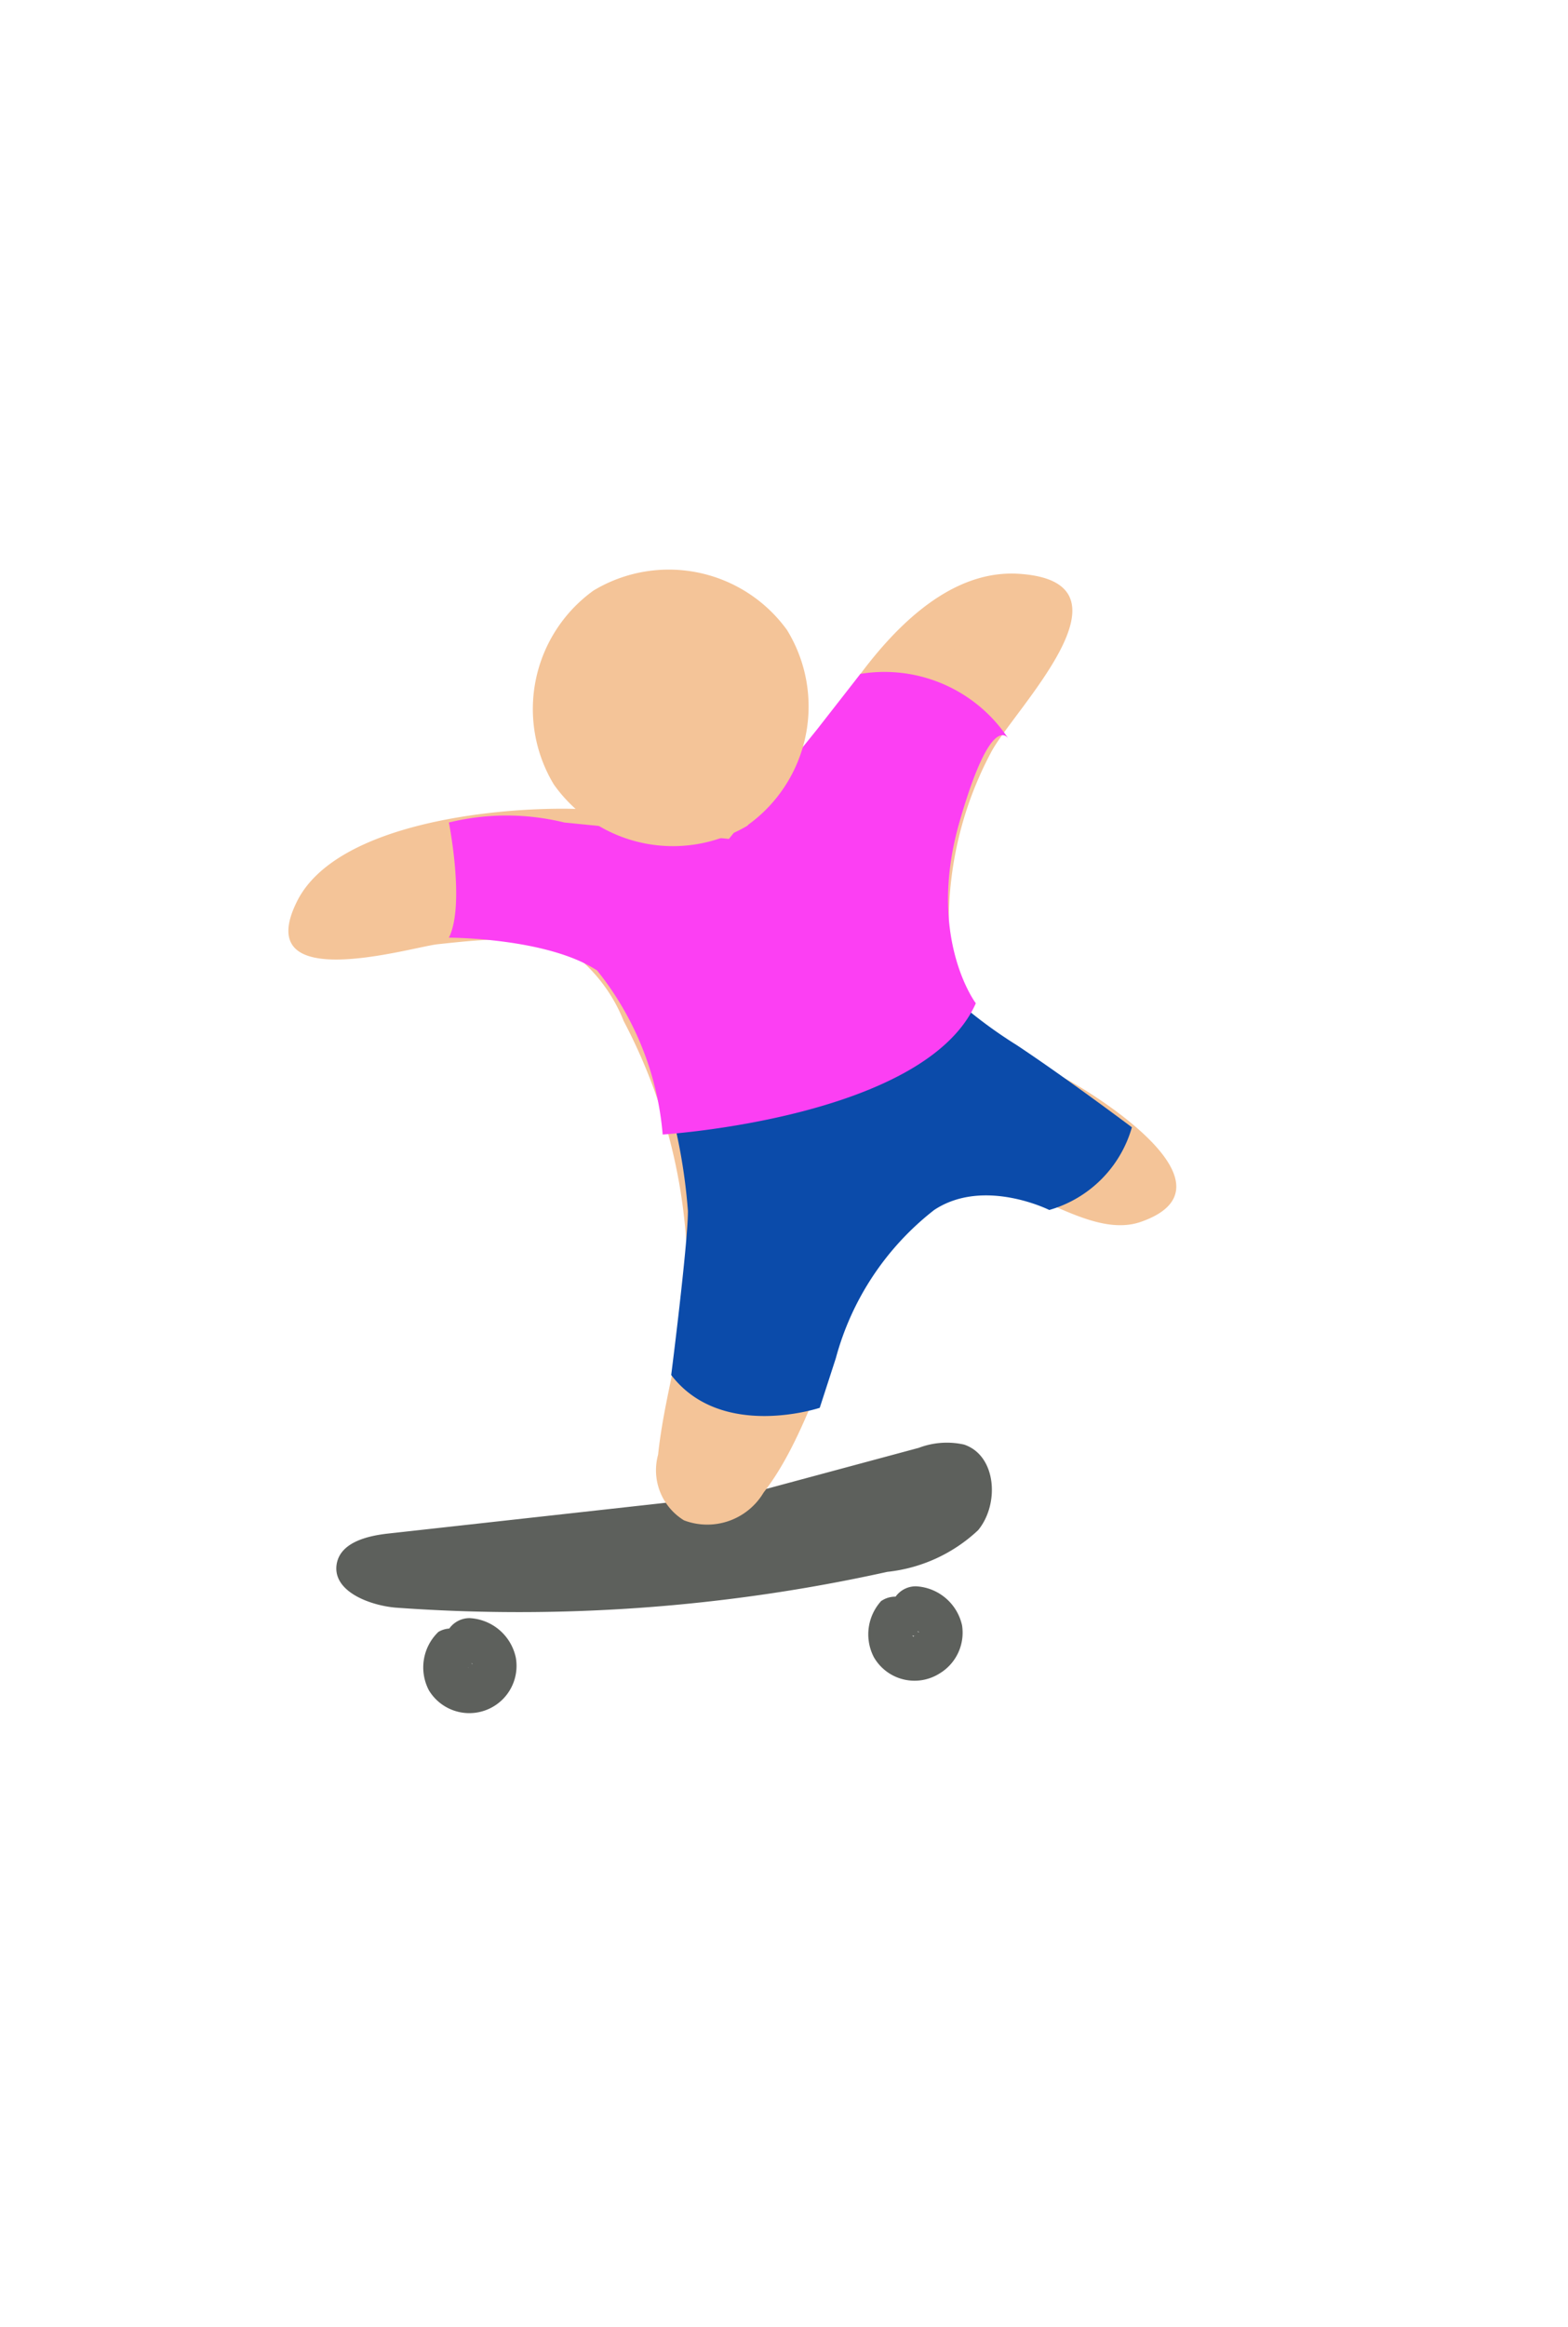 <svg id="Layer_1" data-name="Layer 1" xmlns="http://www.w3.org/2000/svg" viewBox="0 0 47.82 70.93"><defs><style>.cls-1{fill:#5d605c;}.cls-2{fill:#f4c498;}.cls-3{fill:#0b4baa;}.cls-4{fill:#fc3ff3;}</style></defs><title>Artboard 1 copy 2</title><g id="Layer_2" data-name="Layer 2"><g id="Layer_1-2" data-name="Layer 1-2"><path class="cls-1" d="M23.23,45.48,11.86,46.74c-.66.07-1.47.27-1.59.92-.15.84,1,1.27,1.79,1.34a52,52,0,0,0,15-1.09,4.78,4.78,0,0,0,2.77-1.27c.66-.8.56-2.28-.43-2.61a2.41,2.41,0,0,0-1.38.1l-5.5,1.48"/><path class="cls-1" d="M26.94,48.73a1.51,1.51,0,0,0-.29,1.78,1.43,1.43,0,0,0,2,.5,1.45,1.45,0,0,0,.69-1.47,1.52,1.52,0,0,0-1.41-1.19.76.76,0,0,0-.76.75.77.77,0,0,0,.76.76h-.05l-.05,0c.05,0,.06.06,0,0s0,0,0,0,0-.13,0,0v-.09c0-.06.05-.08,0,0s.16-.12.05-.06.07,0,0,0,.19,0,0,0h.06c.06,0,.17.09,0,0l0,.06c0-.07,0-.07,0,0s0-.14,0,.05c0,0,0-.17,0-.08s0,.06,0,0l0,.07c.1-.12-.1.08,0,0a.75.75,0,0,0-1.08-1Z"/><path class="cls-1" d="M13.37,49.74a1.5,1.5,0,0,0-.29,1.78,1.44,1.44,0,0,0,2.65-1,1.52,1.52,0,0,0-1.41-1.2.76.76,0,0,0-.76.76.78.78,0,0,0,.76.75h-.05l0,0h0c-.06-.06,0,0,0,0s0-.12,0,0c0-.05,0-.21,0-.08,0-.06,0-.09,0,0s.15-.13,0-.07.07,0,0,0,.18,0,0,0h.06c.05,0,.16.09,0,0l0,.06c0-.06,0-.07,0,0s0-.14,0,.06c0,0,0-.18,0-.08s0,0,0,0l0,.07c.1-.13-.09.08,0,0a.75.75,0,0,0-.2-1.05A.75.75,0,0,0,13.37,49.74Z"/><path class="cls-2" d="M24.34,25.26A19.35,19.35,0,0,1,27.81,20c.94-1,2.22-2,3.58-1.72a.75.75,0,0,1,.63.45c.08.3-.16.59-.37.82a13.69,13.69,0,0,0-3.6,8.93l.2.92c0,2.21.76,2.13,2.07,3.09S33.17,34,34.44,35c.4.3.8.81.56,1.24s-1,.37-1.5.2c-1.16-.39-2.38-1.21-3.6-1.11s-2,.13-2.63,1.15l-.82,1a67,67,0,0,0-3.37,6.86,3.12,3.12,0,0,1-.73,1.19,1,1,0,0,1-1.28.11c-.45-.39-.28-1.12-.1-1.69a17.41,17.41,0,0,0-2.51-15.28l-.72-.38a12.73,12.73,0,0,0-7,.25c-.3.09-.67.19-.89,0a.57.57,0,0,1-.05-.67,1.41,1.41,0,0,1,.5-.5,12.11,12.11,0,0,1,7.49-2"/><path class="cls-2" d="M25,25.64A17.12,17.12,0,0,1,28.84,20c.56-.49,3.12-2.13,1.62-.25a15.47,15.47,0,0,0-1.37,2,12.38,12.38,0,0,0-1.5,8.51,3.23,3.23,0,0,0,1.5,2.24c1.25.89,3.38,1.51,4.35,2.65,1.14,1.32-1.43-.23-1.85-.34a5.77,5.77,0,0,0-2.34-.21,3.56,3.56,0,0,0-2.55,1.4,15.66,15.66,0,0,0-2.27,3.59,26.24,26.24,0,0,1-1.64,3.46c-.8,1.12-1.18,1.55-.8-.1a18.2,18.2,0,0,0-.73-10.65c-1.11-2.88-2.06-4.76-5.21-5.09-.45-.05-5.56-.15-5.58.56A27.45,27.45,0,0,1,14,26.5a12.5,12.5,0,0,1,3.71-.33c1,0,1-1.47,0-1.51-2.3-.09-7.45.36-8.66,2.83-1.42,2.88,3.52,1.37,4.3,1.29,1.23-.13,3-.35,4.13.29a4.87,4.87,0,0,1,1.54,2.05A16.87,16.87,0,0,1,20.94,38c.13,2.25-.64,4.17-.87,6.34a1.79,1.79,0,0,0,.79,2,2,2,0,0,0,2.43-.85c1.27-1.63,1.9-4.13,2.87-6,.79-1.48,1.77-3.48,3.72-3.45,1.51,0,3.38,1.74,4.92,1.2,3.16-1.11-1.58-4-2.4-4.41C30.77,32,29.21,31.25,29,29.29a11,11,0,0,1,1.22-6.35c.67-1.29,4.67-5.2.86-5.45-3.48-.23-6.12,4.81-7.36,7.39-.41.87.89,1.64,1.3.76Z"/><path class="cls-3" d="M20.47,33.86,29,30.34a14.07,14.07,0,0,0,2,1.51c1.51,1,3.52,2.51,3.52,2.51A3.67,3.67,0,0,1,32,36.88s-2-1-3.51,0a8.54,8.54,0,0,0-3,4.52L25,42.91s-3,1-4.53-1c0,0,.51-4,.51-5A17.17,17.17,0,0,0,20.47,33.86Z"/><path class="cls-4" d="M17.21,25.07a7.38,7.38,0,0,0-3.52,0s.5,2.51,0,3.51c0,0,3,0,4.52,1a9.2,9.2,0,0,1,2,5s8-.5,9.55-4c0,0-1.51-2-.5-5.52s1.51-2.52,1.51-2.52a4.53,4.53,0,0,0-4.53-2l-1.32,1.69-2.69,3.34Z"/><path class="cls-2" d="M22.79,25.17a4.45,4.45,0,0,1-5.9-1.26A4.45,4.45,0,0,1,18.1,18,4.45,4.45,0,0,1,24,19.2a4.45,4.45,0,0,1-1.17,5.93"/></g></g></svg>